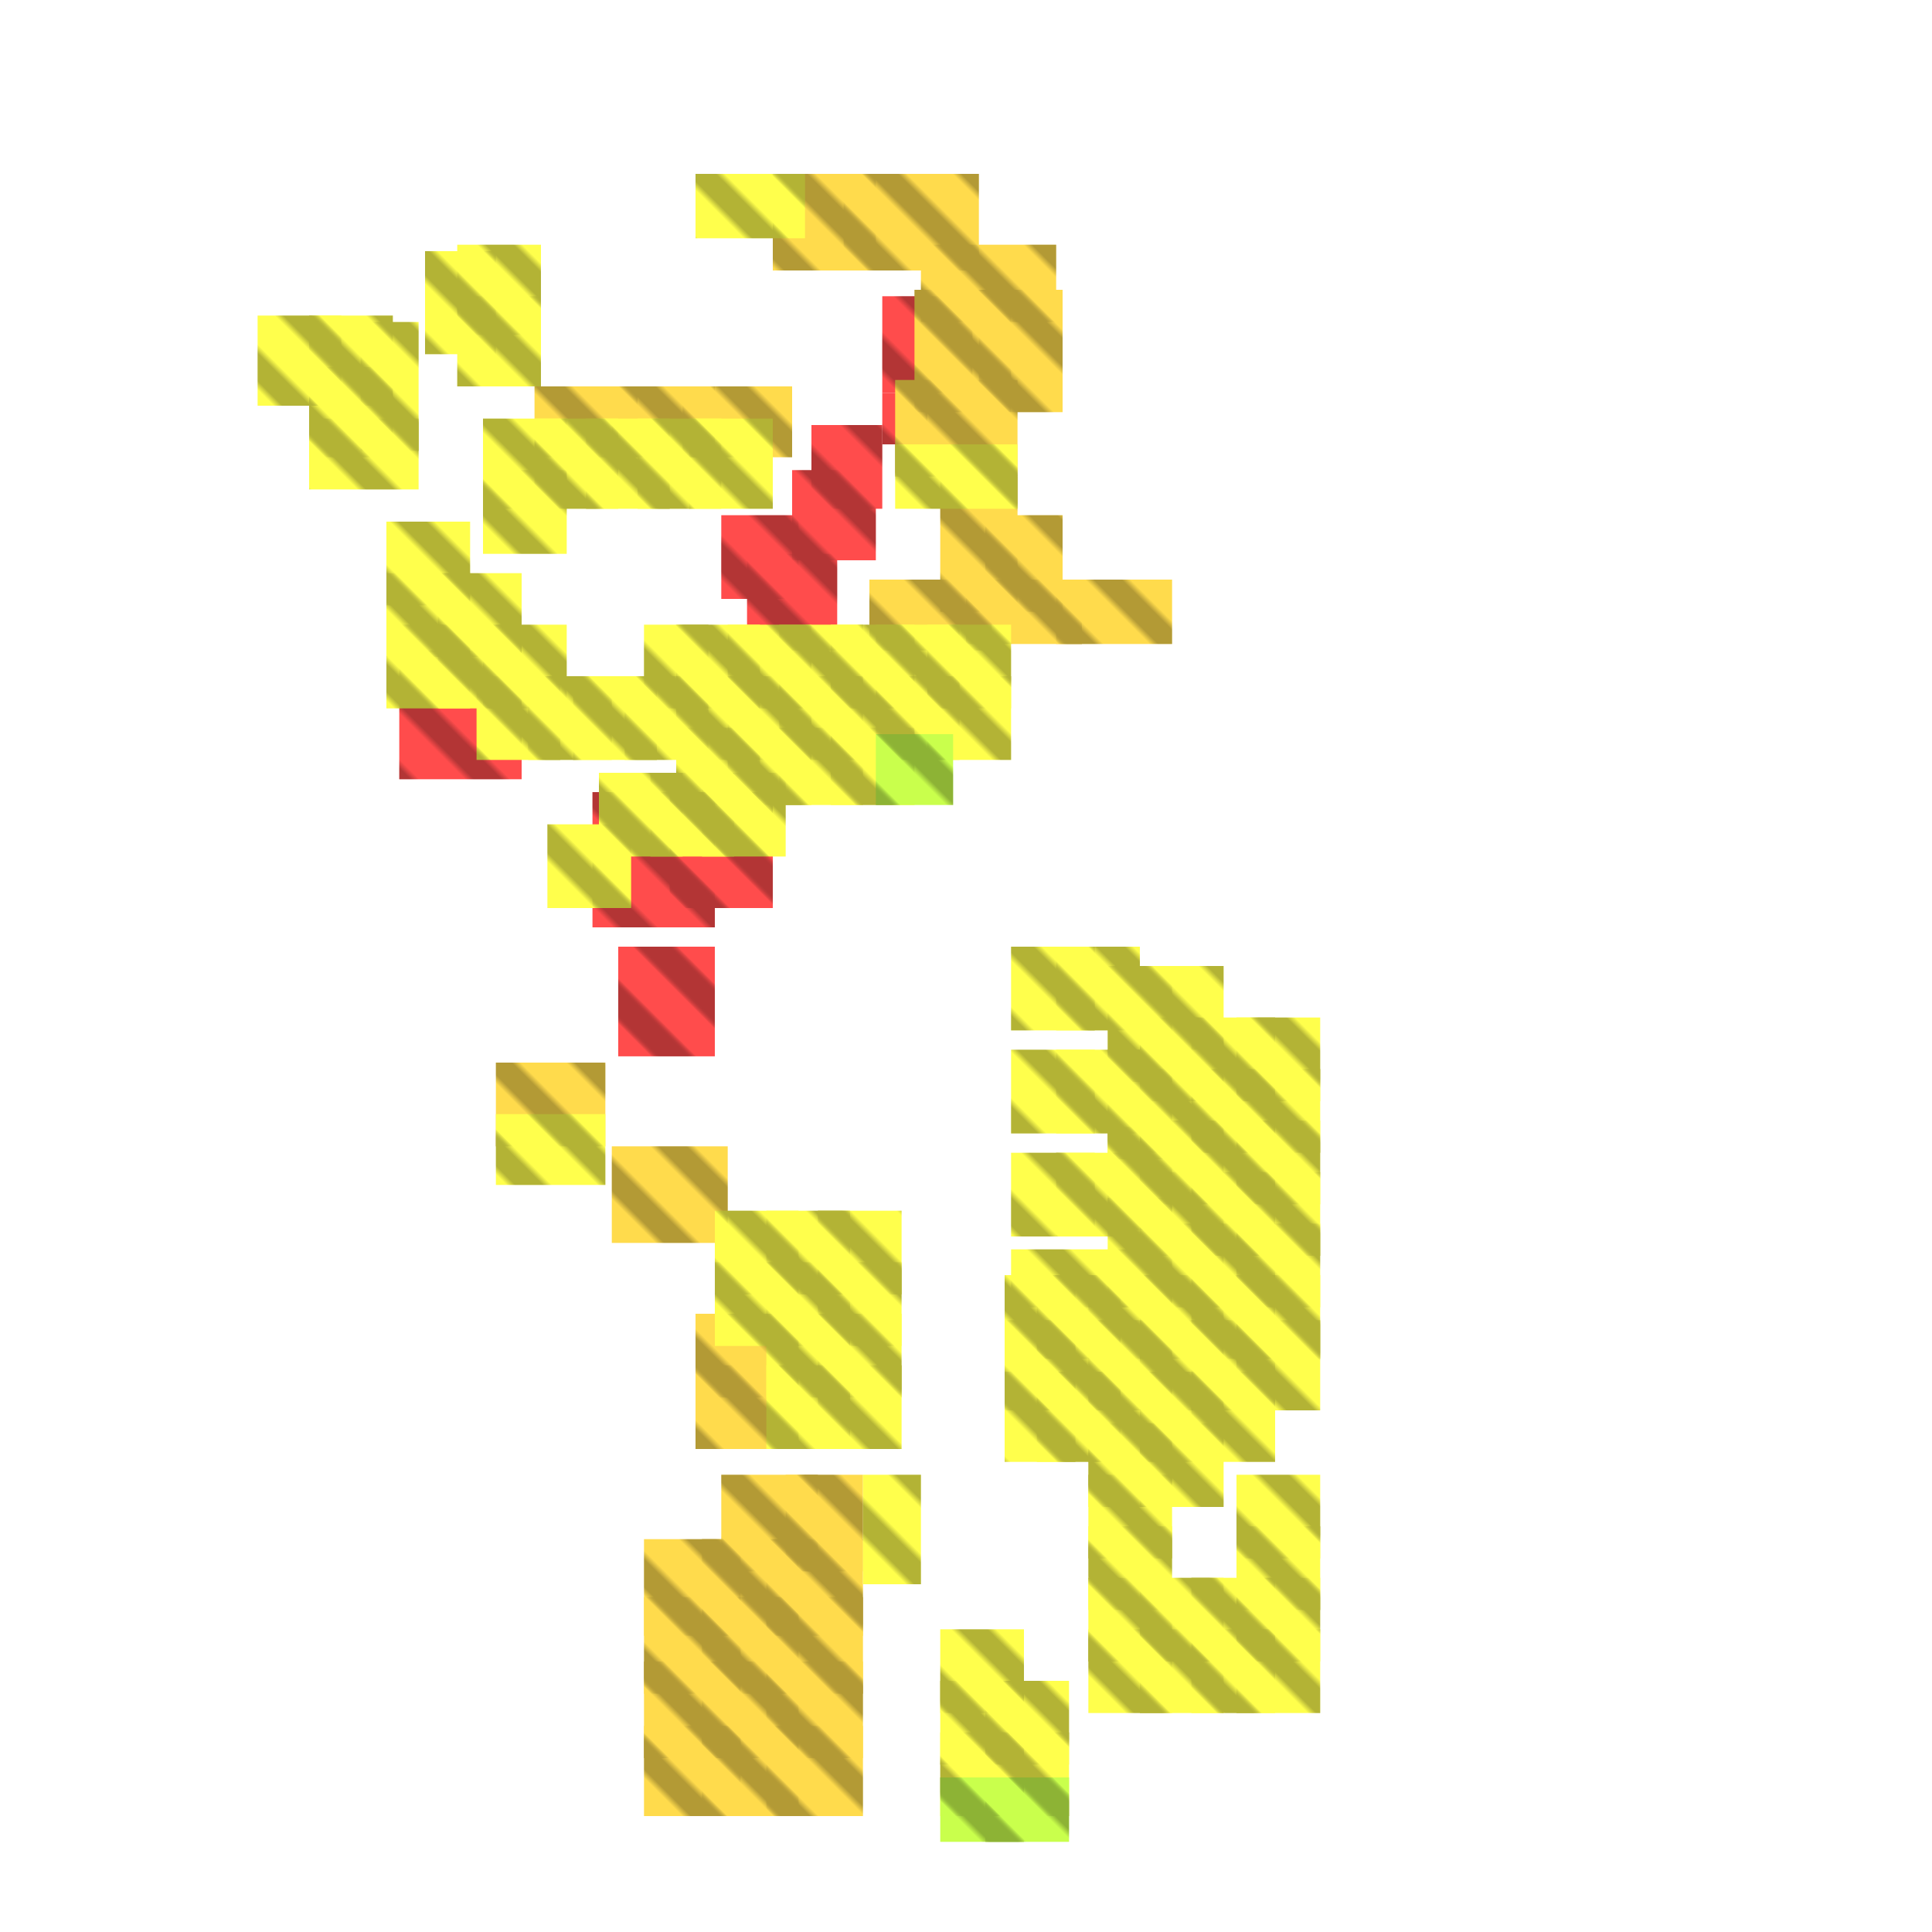 <?xml version="1.0" encoding="utf-8"?>
<svg xmlns="http://www.w3.org/2000/svg" width="300" height="300" viewBox="0 0 300 300" class="creatureMap" style="position:absolute;">
    <defs>
        <filter id="blur" x="-30%" y="-30%" width="160%" height="160%">
            <feGaussianBlur stdDeviation="3" />
        </filter>
        <pattern id="pattern-untameable" width="10" height="10" patternTransform="rotate(135)" patternUnits="userSpaceOnUse">'
            <rect width="4" height="10" fill="black"></rect>
        </pattern>
        <filter id="groupStroke">
            <feFlood result="outsideColor" flood-color="black"/>
            <feMorphology in="SourceAlpha" operator="dilate" radius="2"/>
            <feComposite result="strokeoutline1" in="outsideColor" operator="in"/>
            <feComposite result="strokeoutline2" in="strokeoutline1" in2="SourceAlpha" operator="out"/>
            <feGaussianBlur in="strokeoutline2" result="strokeblur" stdDeviation="1"/>
        </filter>
        <style>
            .spawningMap-very-common { fill: #0F0; }
            .spawningMap-common { fill: #B2FF00; }
            .spawningMap-uncommon { fill: #FF0; }
            .spawningMap-very-uncommon { fill: #FC0; }
            .spawningMap-rare { fill: #F60; }
            .spawningMap-very-rare { fill: #F00; }
            .spawning-map-point { stroke:black; stroke-width:1; }
        </style>
    </defs>

<g filter="url(#blur)" opacity="0.7">
<g class="spawningMap-very-rare">
<rect x="62" y="101" width="19" height="20" />
<rect x="104" y="123" width="16" height="18" />
<rect x="96" y="147" width="15" height="17" />
<rect x="92" y="123" width="19" height="21" />
<rect x="104" y="123" width="16" height="18" />
<rect x="96" y="147" width="15" height="17" />
<rect x="112" y="80" width="12" height="13" />
<rect x="116" y="86" width="14" height="15" />
<rect x="126" y="66" width="11" height="13" />
<rect x="137" y="61" width="7" height="8" />
<rect x="137" y="46" width="14" height="15" />
<rect x="123" y="73" width="13" height="14" />
</g>
<g class="spawningMap-very-uncommon">
<rect x="106" y="60" width="17" height="11" />
<rect x="131" y="27" width="21" height="15" />
<rect x="153" y="80" width="12" height="15" />
<rect x="164" y="90" width="18" height="10" />
<rect x="95" y="178" width="18" height="15" />
<rect x="108" y="212" width="16" height="13" />
<rect x="100" y="268" width="15" height="14" />
<rect x="119" y="239" width="15" height="15" />
<rect x="119" y="248" width="15" height="15" />
<rect x="119" y="258" width="15" height="15" />
<rect x="119" y="268" width="15" height="14" />
<rect x="83" y="60" width="16" height="11" />
<rect x="95" y="60" width="16" height="11" />
<rect x="120" y="27" width="16" height="15" />
<rect x="152" y="45" width="13" height="19" />
<rect x="143" y="38" width="21" height="12" />
<rect x="142" y="45" width="15" height="19" />
<rect x="139" y="59" width="19" height="15" />
<rect x="146" y="74" width="12" height="21" />
<rect x="135" y="90" width="19" height="11" />
<rect x="150" y="90" width="18" height="10" />
<rect x="77" y="165" width="17" height="13" />
<rect x="108" y="204" width="16" height="13" />
<rect x="112" y="229" width="15" height="15" />
<rect x="122" y="229" width="12" height="15" />
<rect x="100" y="239" width="15" height="15" />
<rect x="100" y="248" width="15" height="15" />
<rect x="100" y="258" width="15" height="15" />
<rect x="109" y="239" width="15" height="15" />
<rect x="109" y="248" width="15" height="15" />
<rect x="109" y="258" width="15" height="15" />
<rect x="109" y="268" width="15" height="14" />
</g>
<g class="spawningMap-uncommon">
<rect x="156" y="213" width="11" height="14" />
<rect x="156" y="205" width="11" height="14" />
<rect x="157" y="194" width="20" height="9" />
<rect x="172" y="150" width="10" height="18" />
<rect x="134" y="229" width="9" height="17" />
<rect x="177" y="245" width="13" height="13" />
<rect x="185" y="245" width="13" height="13" />
<rect x="164" y="179" width="13" height="13" />
<rect x="48" y="65" width="17" height="11" />
<rect x="177" y="158" width="13" height="13" />
<rect x="177" y="150" width="13" height="13" />
<rect x="185" y="158" width="13" height="13" />
<rect x="192" y="158" width="13" height="13" />
<rect x="60" y="97" width="13" height="13" />
<rect x="153" y="261" width="13" height="13" />
<rect x="100" y="97" width="10" height="13" />
<rect x="157" y="179" width="13" height="13" />
<rect x="77" y="173" width="17" height="11" />
<rect x="127" y="188" width="13" height="13" />
<rect x="119" y="212" width="13" height="13" />
<rect x="127" y="212" width="13" height="13" />
<rect x="192" y="245" width="13" height="13" />
<rect x="169" y="213" width="13" height="14" />
<rect x="169" y="205" width="13" height="14" />
<rect x="161" y="213" width="13" height="14" />
<rect x="161" y="205" width="13" height="14" />
<rect x="161" y="198" width="13" height="13" />
<rect x="156" y="198" width="11" height="13" />
<rect x="169" y="198" width="13" height="13" />
<rect x="172" y="175" width="10" height="16" />
<rect x="172" y="163" width="10" height="17" />
<rect x="146" y="269" width="13" height="13" />
<rect x="153" y="269" width="13" height="13" />
<rect x="172" y="186" width="10" height="17" />
<rect x="48" y="49" width="13" height="14" />
<rect x="75" y="73" width="13" height="13" />
<rect x="107" y="65" width="13" height="14" />
<rect x="75" y="97" width="13" height="13" />
<rect x="68" y="97" width="13" height="13" />
<rect x="68" y="89" width="13" height="13" />
<rect x="48" y="57" width="13" height="14" />
<rect x="108" y="27" width="17" height="10" />
<rect x="40" y="49" width="13" height="14" />
<rect x="139" y="69" width="19" height="10" />
<rect x="66" y="39" width="11" height="16" />
<rect x="56" y="50" width="9" height="20" />
<rect x="71" y="38" width="13" height="14" />
<rect x="75" y="65" width="13" height="14" />
<rect x="91" y="65" width="13" height="14" />
<rect x="99" y="65" width="13" height="14" />
<rect x="60" y="89" width="13" height="13" />
<rect x="60" y="81" width="13" height="13" />
<rect x="109" y="120" width="13" height="13" />
<rect x="101" y="120" width="13" height="13" />
<rect x="93" y="120" width="13" height="13" />
<rect x="85" y="128" width="13" height="13" />
<rect x="144" y="105" width="13" height="13" />
<rect x="144" y="97" width="13" height="13" />
<rect x="121" y="113" width="13" height="12" />
<rect x="129" y="113" width="13" height="12" />
<rect x="113" y="113" width="13" height="12" />
<rect x="105" y="105" width="13" height="13" />
<rect x="105" y="97" width="13" height="13" />
<rect x="105" y="113" width="13" height="12" />
<rect x="97" y="105" width="13" height="13" />
<rect x="89" y="105" width="13" height="13" />
<rect x="82" y="105" width="13" height="13" />
<rect x="74" y="105" width="13" height="13" />
<rect x="136" y="105" width="13" height="13" />
<rect x="136" y="97" width="13" height="13" />
<rect x="129" y="105" width="13" height="13" />
<rect x="129" y="97" width="13" height="13" />
<rect x="121" y="105" width="13" height="13" />
<rect x="121" y="97" width="13" height="13" />
<rect x="113" y="105" width="13" height="13" />
<rect x="113" y="97" width="13" height="13" />
<rect x="71" y="46" width="13" height="14" />
<rect x="111" y="188" width="13" height="13" />
<rect x="119" y="188" width="13" height="13" />
<rect x="111" y="196" width="13" height="13" />
<rect x="119" y="196" width="13" height="13" />
<rect x="127" y="196" width="13" height="13" />
<rect x="119" y="204" width="13" height="13" />
<rect x="127" y="204" width="13" height="13" />
<rect x="83" y="65" width="13" height="14" />
<rect x="157" y="163" width="13" height="13" />
<rect x="164" y="163" width="13" height="13" />
<rect x="157" y="147" width="13" height="13" />
<rect x="185" y="253" width="13" height="13" />
<rect x="177" y="253" width="13" height="13" />
<rect x="192" y="237" width="13" height="13" />
<rect x="164" y="147" width="13" height="13" />
<rect x="169" y="245" width="13" height="13" />
<rect x="169" y="237" width="13" height="13" />
<rect x="169" y="229" width="13" height="13" />
<rect x="169" y="221" width="13" height="13" />
<rect x="177" y="221" width="13" height="13" />
<rect x="177" y="213" width="13" height="14" />
<rect x="185" y="213" width="13" height="14" />
<rect x="185" y="205" width="13" height="14" />
<rect x="185" y="198" width="13" height="13" />
<rect x="177" y="205" width="13" height="14" />
<rect x="177" y="198" width="13" height="13" />
<rect x="177" y="190" width="13" height="13" />
<rect x="177" y="182" width="13" height="13" />
<rect x="177" y="174" width="13" height="13" />
<rect x="177" y="166" width="13" height="13" />
<rect x="192" y="253" width="13" height="13" />
<rect x="192" y="229" width="13" height="13" />
<rect x="192" y="205" width="13" height="14" />
<rect x="192" y="198" width="13" height="13" />
<rect x="192" y="190" width="13" height="13" />
<rect x="185" y="190" width="13" height="13" />
<rect x="185" y="182" width="13" height="13" />
<rect x="192" y="182" width="13" height="13" />
<rect x="185" y="174" width="13" height="13" />
<rect x="192" y="174" width="13" height="13" />
<rect x="185" y="166" width="13" height="13" />
<rect x="192" y="166" width="13" height="13" />
<rect x="169" y="253" width="13" height="13" />
<rect x="146" y="253" width="13" height="13" />
<rect x="146" y="261" width="13" height="13" />
</g>
<g class="spawningMap-common">
<rect x="146" y="276" width="13" height="10" />
<rect x="153" y="276" width="13" height="10" />
<rect x="136" y="114" width="12" height="11" />
</g>
</g>
<g fill="url(#pattern-untameable)" opacity="0.3">
<rect x="62" y="101" width="19" height="20"/>
<rect x="104" y="123" width="16" height="18"/>
<rect x="96" y="147" width="15" height="17"/>
<rect x="92" y="123" width="19" height="21"/>
<rect x="104" y="123" width="16" height="18"/>
<rect x="96" y="147" width="15" height="17"/>
<rect x="112" y="80" width="12" height="13"/>
<rect x="116" y="86" width="14" height="15"/>
<rect x="126" y="66" width="11" height="13"/>
<rect x="137" y="61" width="7" height="8"/>
<rect x="137" y="46" width="14" height="15"/>
<rect x="123" y="73" width="13" height="14"/>
<rect x="106" y="60" width="17" height="11"/>
<rect x="131" y="27" width="21" height="15"/>
<rect x="153" y="80" width="12" height="15"/>
<rect x="164" y="90" width="18" height="10"/>
<rect x="95" y="178" width="18" height="15"/>
<rect x="108" y="212" width="16" height="13"/>
<rect x="100" y="268" width="15" height="14"/>
<rect x="119" y="239" width="15" height="15"/>
<rect x="119" y="248" width="15" height="15"/>
<rect x="119" y="258" width="15" height="15"/>
<rect x="119" y="268" width="15" height="14"/>
<rect x="83" y="60" width="16" height="11"/>
<rect x="95" y="60" width="16" height="11"/>
<rect x="120" y="27" width="16" height="15"/>
<rect x="152" y="45" width="13" height="19"/>
<rect x="143" y="38" width="21" height="12"/>
<rect x="142" y="45" width="15" height="19"/>
<rect x="139" y="59" width="19" height="15"/>
<rect x="146" y="74" width="12" height="21"/>
<rect x="135" y="90" width="19" height="11"/>
<rect x="150" y="90" width="18" height="10"/>
<rect x="77" y="165" width="17" height="13"/>
<rect x="108" y="204" width="16" height="13"/>
<rect x="112" y="229" width="15" height="15"/>
<rect x="122" y="229" width="12" height="15"/>
<rect x="100" y="239" width="15" height="15"/>
<rect x="100" y="248" width="15" height="15"/>
<rect x="100" y="258" width="15" height="15"/>
<rect x="109" y="239" width="15" height="15"/>
<rect x="109" y="248" width="15" height="15"/>
<rect x="109" y="258" width="15" height="15"/>
<rect x="109" y="268" width="15" height="14"/>
<rect x="156" y="213" width="11" height="14"/>
<rect x="156" y="205" width="11" height="14"/>
<rect x="157" y="194" width="20" height="9"/>
<rect x="172" y="150" width="10" height="18"/>
<rect x="134" y="229" width="9" height="17"/>
<rect x="177" y="245" width="13" height="13"/>
<rect x="185" y="245" width="13" height="13"/>
<rect x="164" y="179" width="13" height="13"/>
<rect x="48" y="65" width="17" height="11"/>
<rect x="177" y="158" width="13" height="13"/>
<rect x="177" y="150" width="13" height="13"/>
<rect x="185" y="158" width="13" height="13"/>
<rect x="192" y="158" width="13" height="13"/>
<rect x="60" y="97" width="13" height="13"/>
<rect x="153" y="261" width="13" height="13"/>
<rect x="100" y="97" width="10" height="13"/>
<rect x="157" y="179" width="13" height="13"/>
<rect x="77" y="173" width="17" height="11"/>
<rect x="127" y="188" width="13" height="13"/>
<rect x="119" y="212" width="13" height="13"/>
<rect x="127" y="212" width="13" height="13"/>
<rect x="192" y="245" width="13" height="13"/>
<rect x="169" y="213" width="13" height="14"/>
<rect x="169" y="205" width="13" height="14"/>
<rect x="161" y="213" width="13" height="14"/>
<rect x="161" y="205" width="13" height="14"/>
<rect x="161" y="198" width="13" height="13"/>
<rect x="156" y="198" width="11" height="13"/>
<rect x="169" y="198" width="13" height="13"/>
<rect x="172" y="175" width="10" height="16"/>
<rect x="172" y="163" width="10" height="17"/>
<rect x="146" y="269" width="13" height="13"/>
<rect x="153" y="269" width="13" height="13"/>
<rect x="172" y="186" width="10" height="17"/>
<rect x="48" y="49" width="13" height="14"/>
<rect x="75" y="73" width="13" height="13"/>
<rect x="107" y="65" width="13" height="14"/>
<rect x="75" y="97" width="13" height="13"/>
<rect x="68" y="97" width="13" height="13"/>
<rect x="68" y="89" width="13" height="13"/>
<rect x="48" y="57" width="13" height="14"/>
<rect x="108" y="27" width="17" height="10"/>
<rect x="40" y="49" width="13" height="14"/>
<rect x="139" y="69" width="19" height="10"/>
<rect x="66" y="39" width="11" height="16"/>
<rect x="56" y="50" width="9" height="20"/>
<rect x="71" y="38" width="13" height="14"/>
<rect x="75" y="65" width="13" height="14"/>
<rect x="91" y="65" width="13" height="14"/>
<rect x="99" y="65" width="13" height="14"/>
<rect x="60" y="89" width="13" height="13"/>
<rect x="60" y="81" width="13" height="13"/>
<rect x="109" y="120" width="13" height="13"/>
<rect x="101" y="120" width="13" height="13"/>
<rect x="93" y="120" width="13" height="13"/>
<rect x="85" y="128" width="13" height="13"/>
<rect x="144" y="105" width="13" height="13"/>
<rect x="144" y="97" width="13" height="13"/>
<rect x="121" y="113" width="13" height="12"/>
<rect x="129" y="113" width="13" height="12"/>
<rect x="113" y="113" width="13" height="12"/>
<rect x="105" y="105" width="13" height="13"/>
<rect x="105" y="97" width="13" height="13"/>
<rect x="105" y="113" width="13" height="12"/>
<rect x="97" y="105" width="13" height="13"/>
<rect x="89" y="105" width="13" height="13"/>
<rect x="82" y="105" width="13" height="13"/>
<rect x="74" y="105" width="13" height="13"/>
<rect x="136" y="105" width="13" height="13"/>
<rect x="136" y="97" width="13" height="13"/>
<rect x="129" y="105" width="13" height="13"/>
<rect x="129" y="97" width="13" height="13"/>
<rect x="121" y="105" width="13" height="13"/>
<rect x="121" y="97" width="13" height="13"/>
<rect x="113" y="105" width="13" height="13"/>
<rect x="113" y="97" width="13" height="13"/>
<rect x="71" y="46" width="13" height="14"/>
<rect x="111" y="188" width="13" height="13"/>
<rect x="119" y="188" width="13" height="13"/>
<rect x="111" y="196" width="13" height="13"/>
<rect x="119" y="196" width="13" height="13"/>
<rect x="127" y="196" width="13" height="13"/>
<rect x="119" y="204" width="13" height="13"/>
<rect x="127" y="204" width="13" height="13"/>
<rect x="83" y="65" width="13" height="14"/>
<rect x="157" y="163" width="13" height="13"/>
<rect x="164" y="163" width="13" height="13"/>
<rect x="157" y="147" width="13" height="13"/>
<rect x="185" y="253" width="13" height="13"/>
<rect x="177" y="253" width="13" height="13"/>
<rect x="192" y="237" width="13" height="13"/>
<rect x="164" y="147" width="13" height="13"/>
<rect x="169" y="245" width="13" height="13"/>
<rect x="169" y="237" width="13" height="13"/>
<rect x="169" y="229" width="13" height="13"/>
<rect x="169" y="221" width="13" height="13"/>
<rect x="177" y="221" width="13" height="13"/>
<rect x="177" y="213" width="13" height="14"/>
<rect x="185" y="213" width="13" height="14"/>
<rect x="185" y="205" width="13" height="14"/>
<rect x="185" y="198" width="13" height="13"/>
<rect x="177" y="205" width="13" height="14"/>
<rect x="177" y="198" width="13" height="13"/>
<rect x="177" y="190" width="13" height="13"/>
<rect x="177" y="182" width="13" height="13"/>
<rect x="177" y="174" width="13" height="13"/>
<rect x="177" y="166" width="13" height="13"/>
<rect x="192" y="253" width="13" height="13"/>
<rect x="192" y="229" width="13" height="13"/>
<rect x="192" y="205" width="13" height="14"/>
<rect x="192" y="198" width="13" height="13"/>
<rect x="192" y="190" width="13" height="13"/>
<rect x="185" y="190" width="13" height="13"/>
<rect x="185" y="182" width="13" height="13"/>
<rect x="192" y="182" width="13" height="13"/>
<rect x="185" y="174" width="13" height="13"/>
<rect x="192" y="174" width="13" height="13"/>
<rect x="185" y="166" width="13" height="13"/>
<rect x="192" y="166" width="13" height="13"/>
<rect x="169" y="253" width="13" height="13"/>
<rect x="146" y="253" width="13" height="13"/>
<rect x="146" y="261" width="13" height="13"/>
<rect x="146" y="276" width="13" height="10"/>
<rect x="153" y="276" width="13" height="10"/>
<rect x="136" y="114" width="12" height="11"/>
</g>
</svg>